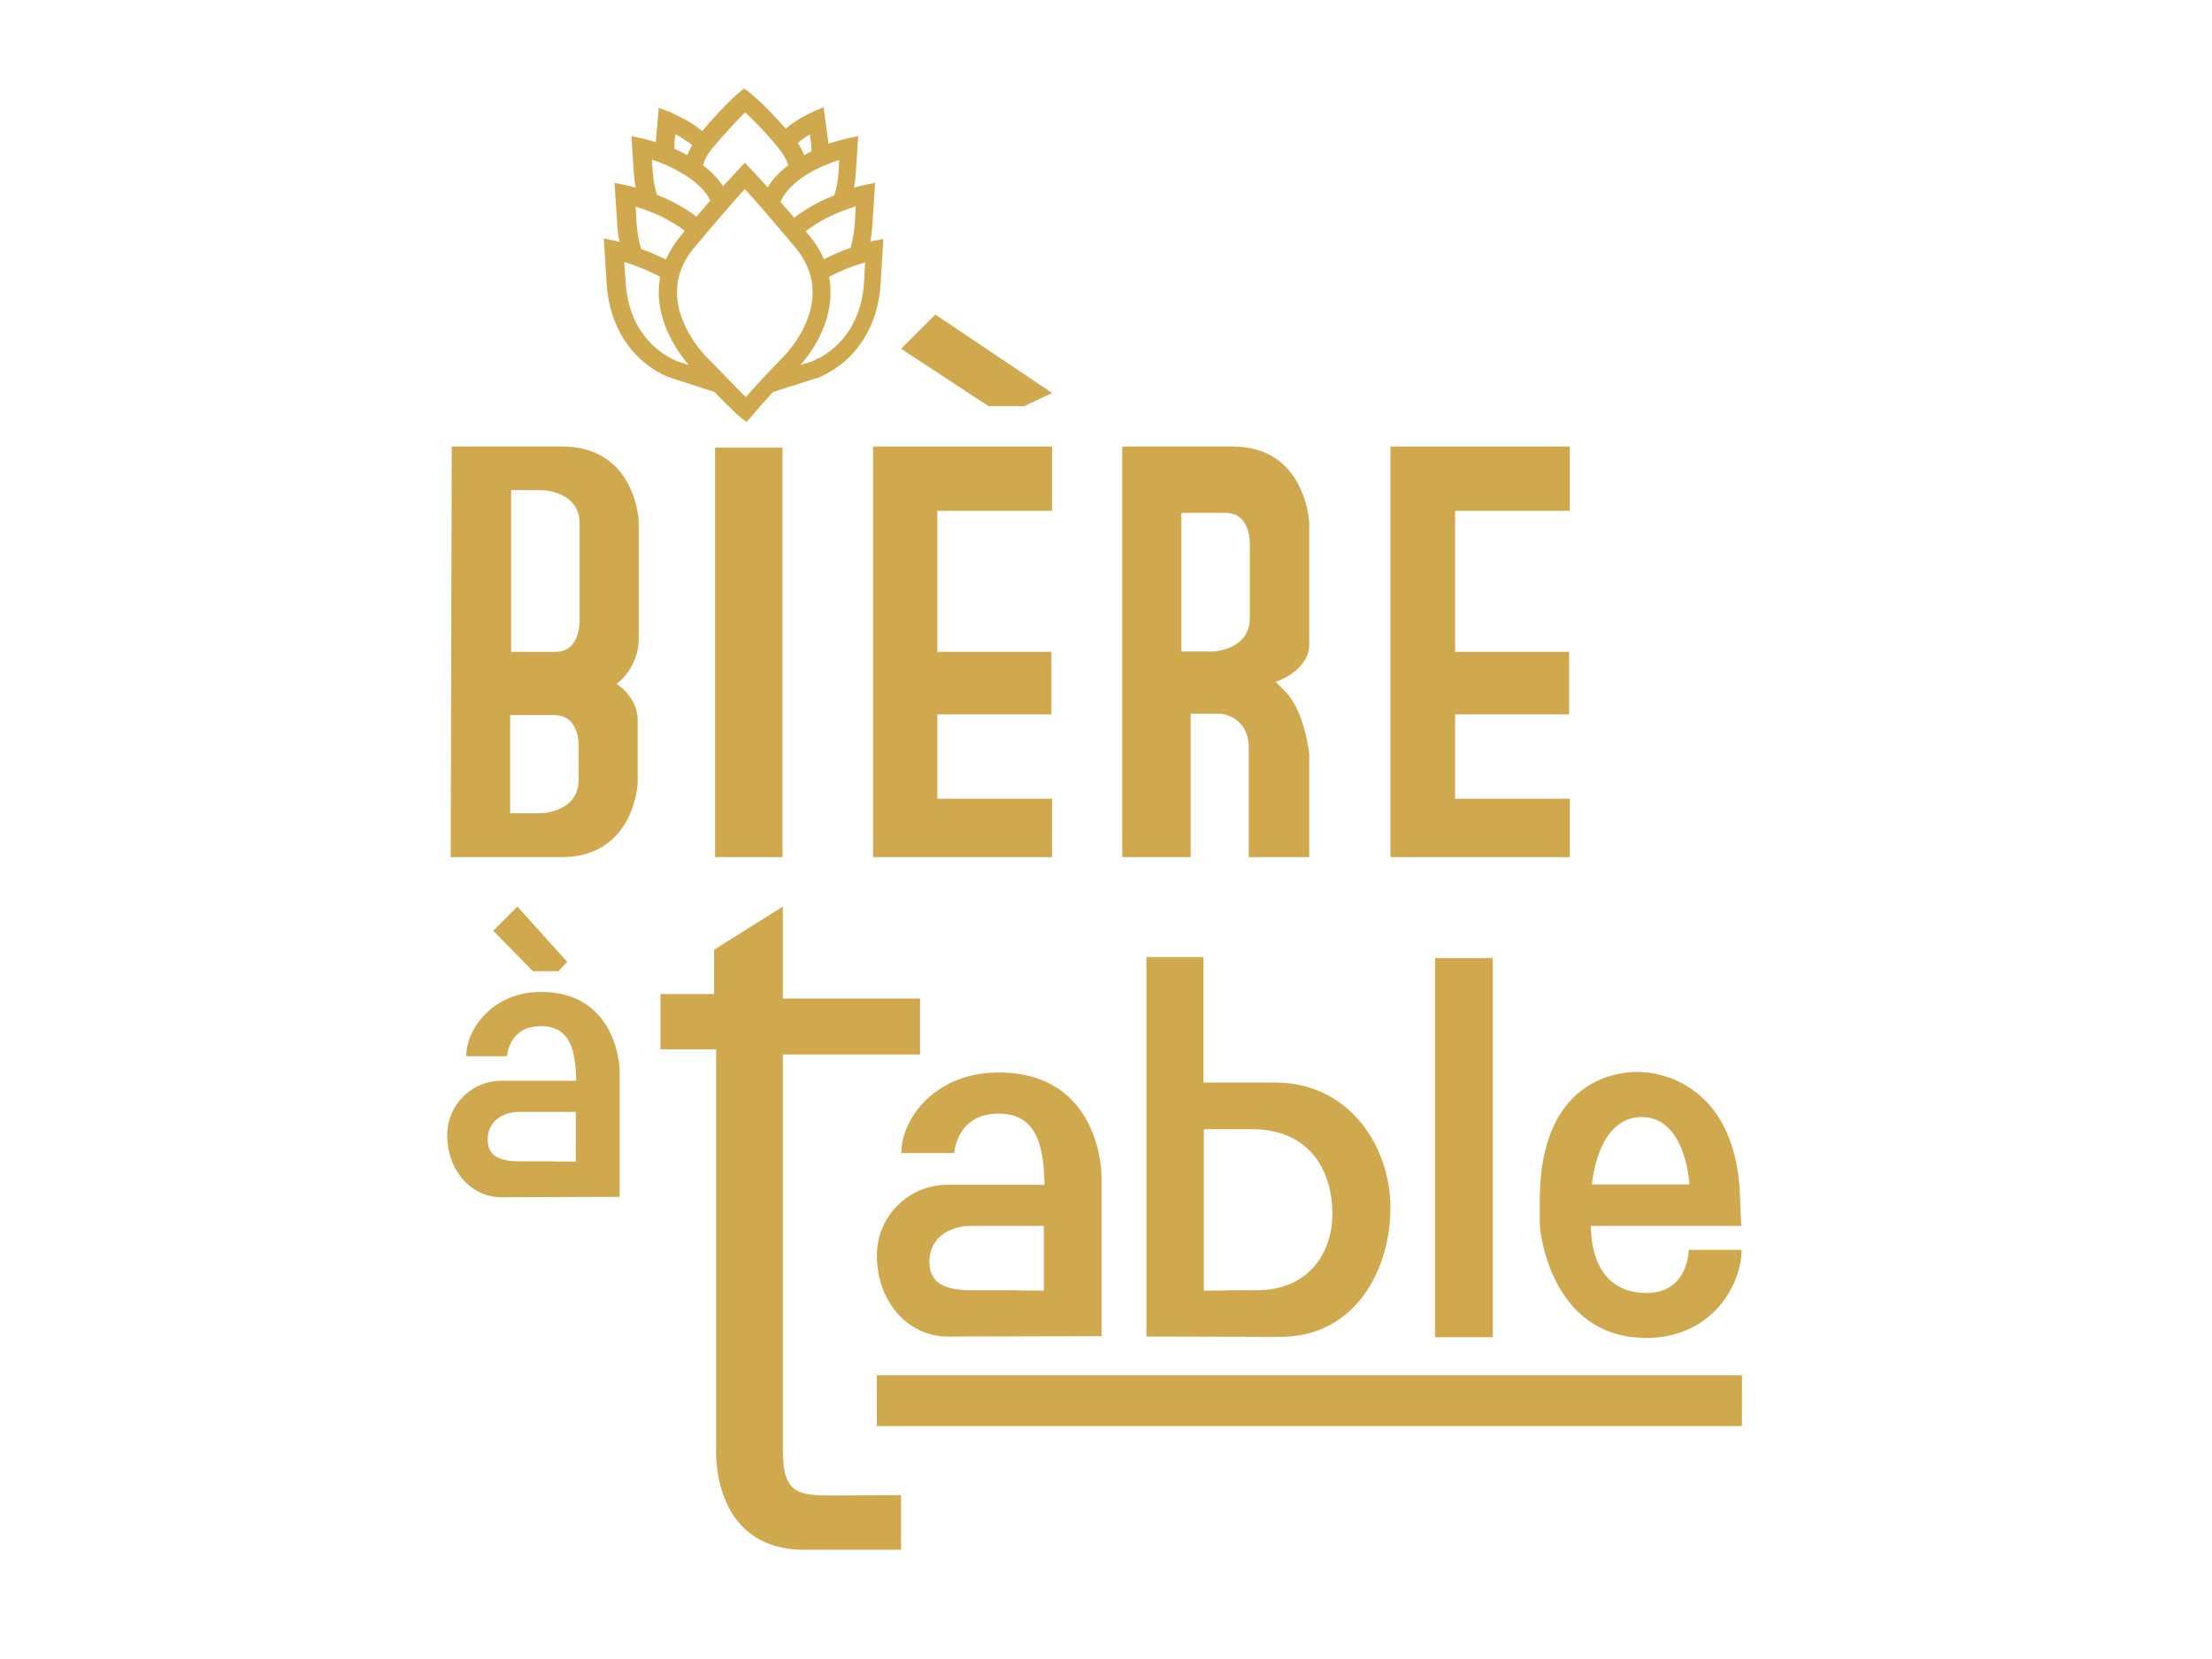 <svg xmlns="http://www.w3.org/2000/svg" width="640" height="480" viewBox="0 0 640 480"><style>.a{fill:#D0A94F;}</style><path d="M252.6 69.7c-0.1 0-0.4 0.1-0.8 0.2 0.3-1.5 0.5-3.1 0.6-4.8l0.8-12.2 -3.4 0.7c-0.1 0-1.1 0.2-2.7 0.7 0.2-1.2 0.4-2.5 0.5-3.9l0.7-11 -3.4 0.7c-0.3 0.1-2.3 0.5-5.2 1.5 0-0.5-0.1-1.1-0.2-1.6l-1.2-9 -3.2 1.4c-0.3 0.1-4.1 1.8-7.8 4.8 -7.5-8.6-11.8-11.5-12-11.6l-0.1 0.1 0 0c-0.2 0.1-4.3 3.1-12 12.2 -4.4-3.5-9.1-5.3-9.4-5.5l-3.2-1.2 -0.8 9c0 0.3 0 0.6-0.1 0.9 -2-0.6-3.3-0.9-3.6-1l-3.4-0.7 0.7 11c0.1 1.4 0.3 2.7 0.5 3.9 -1.6-0.5-2.6-0.7-2.7-0.7l-3.4-0.7 0.8 12.2c0.1 1.8 0.3 3.4 0.7 4.9 -0.7-0.2-1.1-0.3-1.2-0.3l-3.4-0.7 0.8 12.9c0.7 11.4 5.8 18.3 9.8 22 4.3 4 8.6 5.4 9 5.5l12.4 4c4.5 4.6 7.5 7.6 9.4 8.7l0.4-0.7 0.1 0.1c0 0 2.5-3.2 7.1-8.1l12.3-3.9c0.4-0.1 4.6-1.5 9-5.5 4.1-3.8 9.1-10.6 9.8-22l0.8-12.9L252.6 69.7zM247.6 59.7l-0.3 5.1c-0.2 2.5-0.6 4.8-1.2 6.9 -2.3 0.8-5 1.9-7.7 3.3 -1-2.3-2.4-4.6-4.2-6.8 -0.4-0.4-0.7-0.9-1.1-1.3 2-1.5 4.1-2.8 6-3.8C242.3 61.5 245.4 60.4 247.6 59.7zM234.3 38.9l0.3 1.9c0.1 1.1 0.2 2.1 0.2 3 -0.7 0.3-1.4 0.7-2.1 1.1 -0.5-1.2-1.1-2.4-1.9-3.5C232 40.4 233.2 39.6 234.3 38.9zM242.8 46.3l-0.2 3.9c-0.2 2.4-0.6 4.5-1.2 6.3 -1.4 0.6-2.9 1.2-4.5 2 -2.7 1.4-5.1 2.9-7.1 4.5 -1.5-1.7-2.8-3.3-4-4.6C228.9 51.6 237.8 47.9 242.8 46.3zM206.1 42.9c4.3-5.1 7.5-8.4 9.5-10.4 2.2 2 5.5 5.3 9.7 10.4 1.3 1.6 2.2 3.2 2.8 4.9 -2.3 1.7-4.4 3.8-6 6.4 -3.2-3.6-4.7-5.1-4.8-5.2l-1.8-1.9 -1.8 1.9c-0.1 0.1-1.4 1.5-4.5 4.9 -1.5-2.4-3.6-4.4-5.8-6.1C203.9 46.1 204.8 44.4 206.1 42.9zM195.2 40.7l0.2-1.9c1.1 0.6 2.4 1.4 3.7 2.3 0.4 0.3 0.8 0.6 1.2 0.9 -0.6 0.9-1.1 1.9-1.4 2.9 -1.3-0.7-2.5-1.3-3.7-1.8C195.1 42.3 195.1 41.5 195.2 40.7zM195.3 49c3.7 1.9 8.1 4.8 10.2 9 -1.2 1.4-2.5 2.9-4 4.7 -2-1.6-4.3-3-6.9-4.3 -1.5-0.8-3.1-1.5-4.5-2 -0.6-1.8-1-3.9-1.2-6.3l-0.3-3.9C190.5 46.8 192.9 47.7 195.3 49zM192.2 63.1c2.3 1.2 4.3 2.4 5.9 3.7 -0.4 0.5-0.8 1-1.2 1.5 -1.8 2.2-3.2 4.4-4.2 6.8 -2.6-1.3-5.1-2.3-7.2-3.1 -0.7-2.2-1.1-4.5-1.3-7.1l-0.3-5.1C186 60.4 189.1 61.5 192.2 63.1zM196.2 104.6l0 0c0 0-3.6-1.2-7.2-4.6 -4.8-4.5-7.5-10.7-8-18.4l-0.4-5.8c2.7 0.8 6.5 2.2 10.4 4.3 -0.7 3.7-0.5 7.7 0.6 11.6 1.8 6.3 5.4 11.3 7.7 13.9L196.2 104.6zM215.8 114.9c-1.8-1.8-4-4-6.2-6.3 -1.6-1.7-3.3-3.4-4.9-5 -1.4-1.4-6-6.5-8-13.3 -1.9-6.8-0.5-13.1 4.2-18.7 7.7-9.2 12.3-14.4 14.6-16.9 2.3 2.5 6.9 7.7 14.6 16.9 12.5 15-2.1 30.3-3.8 32C221.6 108.4 218 112.3 215.8 114.9zM250 81.6c-0.5 7.7-3.2 13.9-8 18.4 -3.6 3.4-7.1 4.5-7.2 4.6l-3.2 1c2.3-2.6 6-7.6 7.7-13.9 1.1-4 1.3-7.9 0.6-11.6 3.9-2.1 7.7-3.4 10.4-4.2L250 81.6z" class="a"/><path d="M369.1 197.3c0 0 9.7-3.2 9.7-10.8 0-13.4 0-35.2 0-35.2s-0.9-22.1-22.1-22.1c-14.6 0-32 0-32 0V248h19.8v-41.5h8.7c0 0 8.1 0.6 8.1 9.9 0 9.3 0 31.6 0 31.6h17.5v-29.9c0 0-1.3-12.4-7-18.1C369.3 197.5 369.1 197.3 369.1 197.3zM361.6 158.3c0 0 0 11.3 0 20.6 0 9.3-10.8 9.6-10.8 9.6h-9v-40.1c0 0 7.6 0 12.8 0C362.4 148.4 361.6 158.3 361.6 158.3z" class="a"/><polygon points="454.2 129.2 402.3 129.2 402.3 248 454.2 248 454.2 231.1 421 231.1 421 206.7 434.4 206.7 454 206.7 454 188.6 421 188.6 421 147.8 454.2 147.8 " class="a"/><polygon points="304.4 129.2 252.6 129.2 252.6 248 304.4 248 304.4 231.1 271.2 231.1 271.2 206.7 293.1 206.7 304.2 206.7 304.2 188.6 271.2 188.6 271.2 147.8 304.4 147.8 " class="a"/><polygon points="260.7 100.9 270.6 91 304.4 113.7 296.4 117.5 286 117.5 " class="a"/><path d="M184.8 185c0-13.4 0-34.3 0-34.3s-0.9-21.5-22.1-21.5c-14.6 0-32 0-32 0L130.4 248c0 0 17.5 0 32 0 21.3 0 22.1-21.5 22.1-21.5s0-4.8 0-18.2c0-6.1-5.3-10.1-6.2-10.4C179.1 197.5 184.8 192.7 184.8 185zM147.9 141.8h9c0 0 10.8 0.3 10.8 9.6 0 9.3 0 27.3 0 27.3s0.7 9.9-7 9.9c-5.2 0-12.8 0-12.8 0V141.8zM167.4 216.3c0 0 0 0.1 0 9.4 0 9.3-10.8 9.6-10.8 9.6h-9v-28.4c0 0 7.6 0 12.8 0C168.1 207 167.4 216.3 167.4 216.3z" class="a"/><rect x="206.9" y="129.5" width="19.5" height="118.5" class="a"/><path d="M288.9 310.3c-18.1 0-28.1 13.1-28.1 23.3h15.3c0 0 0.6-11.4 12.8-11.4 10.9 0 13 9 13.3 19.9 0 0.2 0 0.5 0 0.7h-28.1c-11.3 0-20.4 9.2-20.4 20.4 0 13.5 9.1 23.5 20.4 23.5l44.6-0.1v-46.6C318.7 340.1 318.7 310.3 288.9 310.3zM302.1 373.4c0 0-9.1 0-9.1-0.1l-12 0c-6.7 0-12.1-1.5-12.1-8.2 0-6.7 5.4-10.4 12.1-10.4h11.9l9.1 0V373.4z" class="a"/><path d="M156.5 287c-13.9 0-21.6 10.7-21.6 18.6h11.8c0 0 0.4-8.7 9.8-8.7 8.4 0 10 6.9 10.2 15.3 0 0.2 0 0.4 0 0.5h-21.6c-8.7 0-15.7 7-15.7 15.7 0 10.4 7 18 15.7 18l34.2-0.1v-35.8C179.4 310.5 179.4 287 156.5 287zM166.6 336.1c0 0-7 0-7-0.1l-9.2 0c-5.2 0-9.3-1.1-9.3-6.3 0-5.2 4.2-8 9.3-8h9.2l7 0V336.1zM142.7 269.3l7-7 14.4 16 -2.5 2.7 -7.4 0L142.7 269.3z" class="a"/><path d="M331.7 276.9v109.8l38.7 0.1c21.8 0 31.9-19.5 31.9-37.4 0-17.3-11.6-36.2-33.5-36.2H348.2c0-0.2 0-36.1 0-36.3H331.7zM348.3 326.7l8 0h5.7c17.8 0 23.5 13 23.5 24.5 0 11-6.6 22.1-21.9 22.1l-7.3 0c0 0.1-8 0.1-8 0.1V326.7z" class="a"/><rect x="415.2" y="277.2" width="16.7" height="109.7" class="a"/><path d="M503.3 343.2c-2.7-33.1-28.2-33-28.2-33s-29.6-3.1-29.6 37.2c0 7.2 0 6.4 0 7.1 0 0 2.3 32.6 30.9 32.6 18.8 0 27.5-15.3 27.5-25.5H488.6c0 0 0 12.5-12.2 12.5 -10.9 0-15.8-7.9-16.1-18.7 0-0.2 0-0.5 0-0.7h43.5L503.3 343.2zM488.8 342.7h-28.2c0 0 1.4-19.5 14.4-19.5C487.9 323.2 488.8 342.7 488.8 342.7z" class="a"/><path d="M240.8 432.7c-10 0-14.3-0.6-14.3-13.1 0-13.9 0-73.7 0-114.5h39.7v-16.2h-39.7c0-8.4 0-16 0-26.6l-19.9 12.5v12.8h-15.5v16h16.1v115c0 0-2 29.8 25.6 29.8l27.9 0 0-15.8L240.8 432.7z" class="a"/><rect x="253.7" y="397.9" width="250.3" height="14.7" class="a"/></svg>